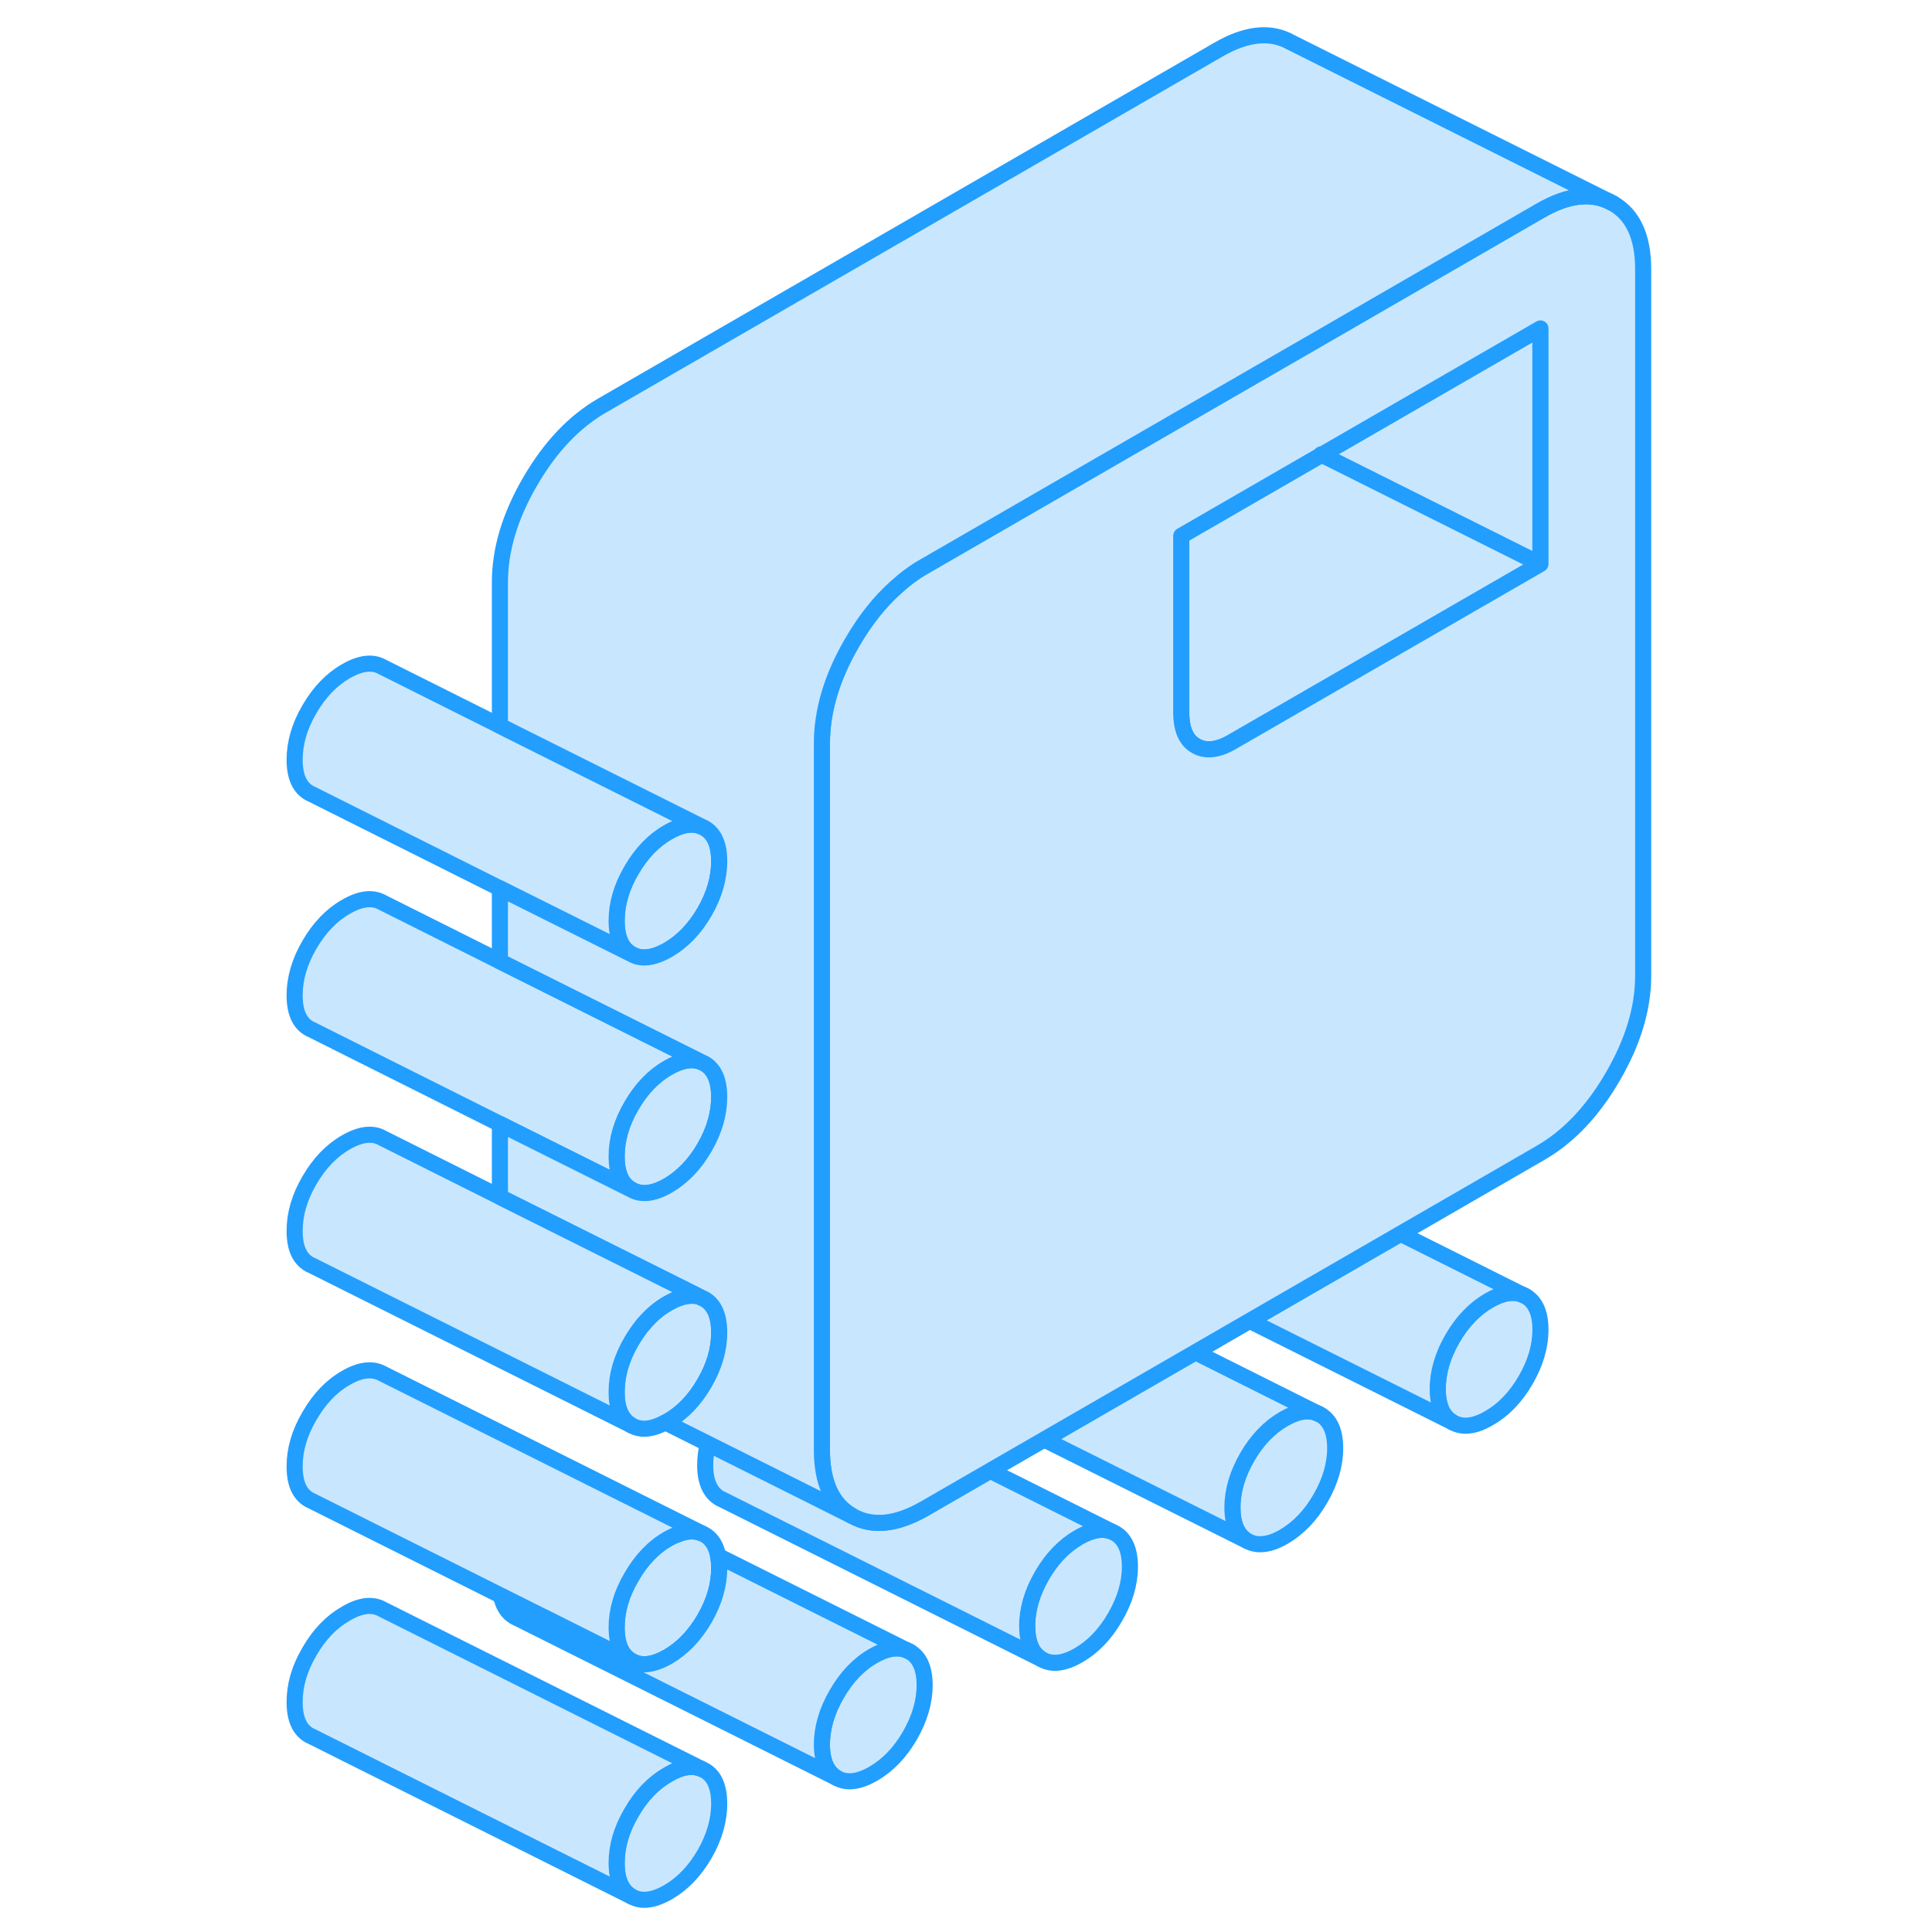 <svg width="48" height="48" viewBox="0 0 89 120" fill="#c8e7ff" xmlns="http://www.w3.org/2000/svg" stroke-width="1px" stroke-linecap="round" stroke-linejoin="round"><path d="M66.56 28.22V28.26L66.6 28.24L66.56 28.22ZM41.01 102.59L40.82 102.5C40.25 102.27 39.55 102.38 38.74 102.85C37.83 103.37 37.08 104.16 36.47 105.22C35.86 106.27 35.55 107.32 35.55 108.35C35.55 109.38 35.86 110.08 36.47 110.43C37.08 110.78 37.83 110.69 38.74 110.17C39.64 109.65 40.4 108.86 41.01 107.81C41.62 106.75 41.93 105.71 41.93 104.67C41.93 103.63 41.62 102.94 41.01 102.59ZM66.51 87.87L66.32 87.78C65.75 87.54 65.05 87.66 64.24 88.13C63.34 88.65 62.58 89.44 61.97 90.49C61.36 91.55 61.05 92.59 61.05 93.63C61.05 94.67 61.36 95.36 61.97 95.71C62.58 96.05 63.34 95.97 64.24 95.45C65.14 94.92 65.9 94.14 66.51 93.08C67.12 92.03 67.43 90.98 67.43 89.95C67.43 88.92 67.12 88.22 66.51 87.87ZM79.26 80.51L79.07 80.42C78.5 80.18 77.81 80.3 76.99 80.77C76.09 81.29 75.33 82.08 74.72 83.13C74.11 84.18 73.8 85.23 73.8 86.27C73.8 87.31 74.11 87.99 74.72 88.34C75.33 88.69 76.09 88.61 76.99 88.08C77.9 87.56 78.65 86.77 79.26 85.72C79.87 84.67 80.18 83.62 80.18 82.59C80.18 81.56 79.87 80.86 79.26 80.51Z" stroke="#229EFF" stroke-linejoin="round"/><path d="M54.68 97.31C54.68 98.35 54.37 99.39 53.76 100.44C53.15 101.5 52.39 102.29 51.49 102.81C50.59 103.33 49.83 103.42 49.22 103.07C48.61 102.72 48.3 102.03 48.3 100.99C48.3 99.95 48.61 98.91 49.22 97.85C49.83 96.8 50.59 96.01 51.49 95.49C52.3 95.02 53 94.9 53.57 95.14L53.76 95.23C54.37 95.58 54.68 96.27 54.68 97.31Z" stroke="#229EFF" stroke-linejoin="round"/><path d="M29.17 112.03C29.17 113.07 28.87 114.11 28.26 115.17C27.65 116.22 26.89 117.01 25.99 117.53C25.08 118.05 24.33 118.14 23.72 117.79C23.1 117.44 22.8 116.75 22.8 115.71C22.8 114.67 23.1 113.63 23.72 112.58C24.33 111.52 25.08 110.74 25.99 110.22C26.8 109.74 27.5 109.63 28.07 109.87L28.26 109.96C28.87 110.3 29.17 111 29.17 112.03Z" stroke="#229EFF" stroke-linejoin="round"/><path d="M80.18 35.03L66.56 42.89L61.05 46.07C60.15 46.6 59.39 46.68 58.78 46.33C58.17 45.99 57.87 45.29 57.87 44.26V33.28L66.56 28.26L66.6 28.24L80.18 35.03Z" stroke="#229EFF" stroke-linejoin="round"/><path d="M80.179 20.4V35.03L66.6 28.24L80.179 20.4Z" stroke="#229EFF" stroke-linejoin="round"/><path d="M53.57 95.14C53 94.9 52.3 95.02 51.49 95.49C50.59 96.01 49.83 96.8 49.22 97.85C48.61 98.91 48.3 99.95 48.3 100.99C48.3 102.03 48.61 102.72 49.22 103.07L29.41 93.16L29.22 93.07C28.61 92.72 28.3 92.03 28.3 90.99C28.3 90.55 28.36 90.11 28.47 89.67L32.75 91.81L37.42 94.15C38.67 94.86 40.17 94.71 41.93 93.7L46 91.35L53.57 95.14Z" stroke="#229EFF" stroke-linejoin="round"/><path d="M29.17 82.77C29.17 83.81 28.87 84.85 28.26 85.9C27.65 86.96 26.89 87.75 25.99 88.27C25.93 88.3 25.88 88.33 25.83 88.35H25.82C24.98 88.8 24.29 88.86 23.72 88.53C23.18 88.23 22.89 87.67 22.81 86.85C22.81 86.71 22.8 86.59 22.8 86.45C22.8 85.41 23.1 84.37 23.72 83.31C23.95 82.92 24.2 82.56 24.47 82.24H24.48C24.92 81.7 25.42 81.27 25.99 80.95C26.55 80.63 27.05 80.47 27.5 80.48C27.7 80.49 27.9 80.52 28.07 80.6L28.26 80.69C28.87 81.04 29.17 81.73 29.17 82.77Z" stroke="#229EFF" stroke-linejoin="round"/><path d="M29.17 68.14C29.17 69.17 28.87 70.22 28.26 71.27C27.65 72.33 26.89 73.11 25.99 73.64C25.08 74.16 24.33 74.24 23.72 73.89C23.1 73.55 22.8 72.85 22.8 71.82C22.8 70.79 23.1 69.74 23.72 68.68C24.33 67.63 25.08 66.84 25.99 66.32C26.8 65.85 27.5 65.73 28.07 65.97L28.26 66.06C28.87 66.41 29.17 67.1 29.17 68.14Z" stroke="#229EFF" stroke-linejoin="round"/><path d="M29.17 53.5C29.17 54.54 28.87 55.59 28.26 56.64C27.65 57.69 26.89 58.48 25.99 59C25.08 59.52 24.33 59.61 23.72 59.26C23.1 58.91 22.8 58.22 22.8 57.19C22.8 56.16 23.1 55.1 23.72 54.05C24.33 53 25.08 52.21 25.99 51.69C26.8 51.22 27.5 51.1 28.07 51.34L28.26 51.43C28.87 51.78 29.17 52.47 29.17 53.5Z" stroke="#229EFF" stroke-linejoin="round"/><path d="M79.26 80.51L79.07 80.42" stroke="#229EFF" stroke-linejoin="round"/><path d="M79.07 80.42C78.5 80.18 77.81 80.3 76.99 80.77C76.09 81.29 75.33 82.08 74.72 83.13C74.11 84.18 73.8 85.23 73.8 86.27C73.8 87.31 74.11 87.99 74.72 88.34L62.12 82.04L71.49 76.63L79.07 80.42Z" stroke="#229EFF" stroke-linejoin="round"/><path d="M66.51 87.87L66.32 87.78" stroke="#229EFF" stroke-linejoin="round"/><path d="M66.319 87.78C65.749 87.54 65.049 87.66 64.239 88.13C63.339 88.65 62.579 89.44 61.969 90.49C61.359 91.55 61.049 92.59 61.049 93.63C61.049 94.67 61.359 95.36 61.969 95.71L49.359 89.41L58.749 83.99L66.319 87.78Z" stroke="#229EFF" stroke-linejoin="round"/><path d="M84.68 12.63C83.43 11.92 81.93 12.07 80.18 13.08L66.56 20.95L60.18 24.63L41.93 35.17C41.31 35.52 40.73 35.95 40.18 36.45C39.15 37.36 38.23 38.52 37.42 39.92C36.17 42.07 35.55 44.15 35.55 46.17V90.06C35.55 92.07 36.17 93.44 37.42 94.15C38.67 94.86 40.17 94.71 41.93 93.7L46 91.35L49.36 89.41L58.75 83.99L62.12 82.04L71.49 76.63L80.18 71.61C81.93 70.6 83.43 69.02 84.68 66.86C85.93 64.71 86.56 62.63 86.56 60.61V16.72C86.56 14.71 85.93 13.34 84.68 12.63ZM80.18 35.03L66.56 42.89L61.05 46.07C60.15 46.6 59.39 46.68 58.78 46.33C58.17 45.99 57.87 45.29 57.87 44.26V33.28L66.56 28.26V28.22L66.6 28.24L80.18 20.4V35.03Z" stroke="#229EFF" stroke-linejoin="round"/><path d="M29.17 97.4C29.17 98.44 28.87 99.48 28.26 100.54C27.65 101.59 26.89 102.38 25.99 102.9C25.08 103.42 24.33 103.51 23.72 103.16C23.1 102.81 22.8 102.12 22.8 101.08C22.8 100.04 23.1 99 23.72 97.95C24.33 96.89 25.08 96.1 25.99 95.58C26.17 95.48 26.34 95.39 26.5 95.34H26.51C27.1 95.08 27.62 95.05 28.07 95.23L28.26 95.32C28.7 95.57 28.98 96.01 29.1 96.63C29.15 96.87 29.17 97.12 29.17 97.4Z" stroke="#229EFF" stroke-linejoin="round"/><path d="M40.82 102.5C40.25 102.27 39.55 102.38 38.74 102.85C37.83 103.37 37.08 104.16 36.47 105.22C35.86 106.27 35.55 107.32 35.55 108.35C35.55 109.38 35.86 110.08 36.47 110.43L16.66 100.52L16.47 100.43C16.02 100.17 15.74 99.73 15.62 99.11L18.22 100.41H18.23L23.72 103.16C24.33 103.51 25.08 103.42 25.99 102.9C26.89 102.38 27.65 101.59 28.26 100.54C28.87 99.48 29.17 98.44 29.17 97.4C29.17 97.12 29.15 96.87 29.1 96.64L40.82 102.5Z" stroke="#229EFF" stroke-linejoin="round"/><path d="M41.01 102.59L40.82 102.5" stroke="#229EFF" stroke-linejoin="round"/><path d="M28.07 109.87C27.5 109.63 26.8 109.74 25.99 110.22C25.08 110.74 24.33 111.52 23.72 112.58C23.1 113.63 22.8 114.68 22.8 115.71C22.8 116.74 23.1 117.44 23.72 117.79L3.91 107.88L3.72 107.79C3.1 107.44 2.8 106.75 2.8 105.71C2.8 104.67 3.1 103.63 3.72 102.58C4.33 101.52 5.08 100.74 5.99 100.22C6.89 99.69 7.65 99.61 8.26 99.96L28.07 109.87Z" stroke="#229EFF" stroke-linejoin="round"/><path d="M28.07 95.23C27.62 95.05 27.1 95.08 26.51 95.34H26.5C26.34 95.39 26.17 95.48 25.99 95.58C25.08 96.1 24.33 96.89 23.72 97.95C23.1 99 22.8 100.05 22.8 101.08C22.8 102.11 23.1 102.81 23.72 103.16L18.23 100.41H18.22L15.62 99.11L3.91 93.25L3.72 93.16C3.1 92.81 2.8 92.12 2.8 91.08C2.8 90.04 3.1 89 3.72 87.95C4.33 86.89 5.08 86.1 5.99 85.58C6.89 85.06 7.65 84.98 8.26 85.32L28.07 95.23Z" stroke="#229EFF" stroke-linejoin="round"/><path d="M27.66 80.39L27.5 80.48C27.05 80.47 26.55 80.63 25.99 80.95C25.42 81.27 24.92 81.7 24.48 82.23H24.47C24.2 82.56 23.95 82.92 23.72 83.31C23.1 84.37 22.8 85.41 22.8 86.45C22.8 86.59 22.81 86.71 22.81 86.84C22.89 87.67 23.18 88.23 23.72 88.53L3.91 78.62L3.72 78.53C3.1 78.18 2.8 77.49 2.8 76.45C2.8 75.41 3.1 74.37 3.72 73.31C4.33 72.26 5.08 71.47 5.99 70.95C6.89 70.43 7.65 70.34 8.26 70.69L15.55 74.34L27.66 80.39Z" stroke="#229EFF" stroke-linejoin="round"/><path d="M28.07 65.97C27.5 65.73 26.8 65.85 25.99 66.32C25.08 66.84 24.33 67.63 23.72 68.68C23.1 69.74 22.8 70.78 22.8 71.82C22.8 72.86 23.1 73.55 23.72 73.89L15.55 69.81L3.91 63.98L3.72 63.89C3.1 63.55 2.8 62.85 2.8 61.82C2.8 60.79 3.1 59.74 3.72 58.68C4.33 57.63 5.08 56.84 5.99 56.32C6.89 55.8 7.65 55.71 8.26 56.06L15.55 59.71L28.07 65.97Z" stroke="#229EFF" stroke-linejoin="round"/><path d="M28.07 51.34C27.5 51.1 26.8 51.22 25.99 51.69C25.08 52.21 24.33 53 23.72 54.05C23.1 55.1 22.8 56.15 22.8 57.19C22.8 58.23 23.1 58.91 23.72 59.26L15.55 55.18L3.91 49.35L3.72 49.26C3.1 48.91 2.8 48.22 2.8 47.19C2.8 46.16 3.1 45.1 3.72 44.05C4.33 43 5.08 42.21 5.99 41.69C6.89 41.17 7.65 41.08 8.26 41.43L15.55 45.08L28.07 51.34Z" stroke="#229EFF" stroke-linejoin="round"/><path d="M84.68 12.63C83.43 11.92 81.93 12.07 80.18 13.08L66.56 20.95L60.18 24.63L41.93 35.17C41.31 35.52 40.73 35.95 40.18 36.45C39.15 37.36 38.23 38.52 37.42 39.92C36.17 42.07 35.55 44.15 35.55 46.17V90.06C35.55 92.07 36.17 93.44 37.42 94.15L32.75 91.81L28.47 89.67L25.83 88.35C25.83 88.35 25.93 88.3 25.99 88.27C26.89 87.75 27.65 86.96 28.26 85.9C28.87 84.85 29.17 83.81 29.17 82.77C29.17 81.73 28.87 81.04 28.26 80.69L28.07 80.6L27.66 80.39L15.55 74.34V69.81L23.72 73.89C24.33 74.24 25.08 74.16 25.99 73.64C26.89 73.11 27.65 72.33 28.26 71.27C28.87 70.22 29.17 69.17 29.17 68.14C29.17 67.11 28.87 66.41 28.26 66.06L28.07 65.97L15.55 59.71V55.18L23.72 59.26C24.33 59.61 25.08 59.52 25.99 59C26.89 58.48 27.65 57.69 28.26 56.64C28.87 55.59 29.17 54.54 29.17 53.5C29.17 52.46 28.87 51.78 28.26 51.43L28.07 51.34L15.55 45.08V36.17C15.55 34.15 16.17 32.07 17.42 29.92C18.67 27.76 20.17 26.18 21.93 25.17L60.18 3.08C61.93 2.07 63.43 1.92 64.68 2.63L84.68 12.63Z" stroke="#229EFF" stroke-linejoin="round"/></svg>